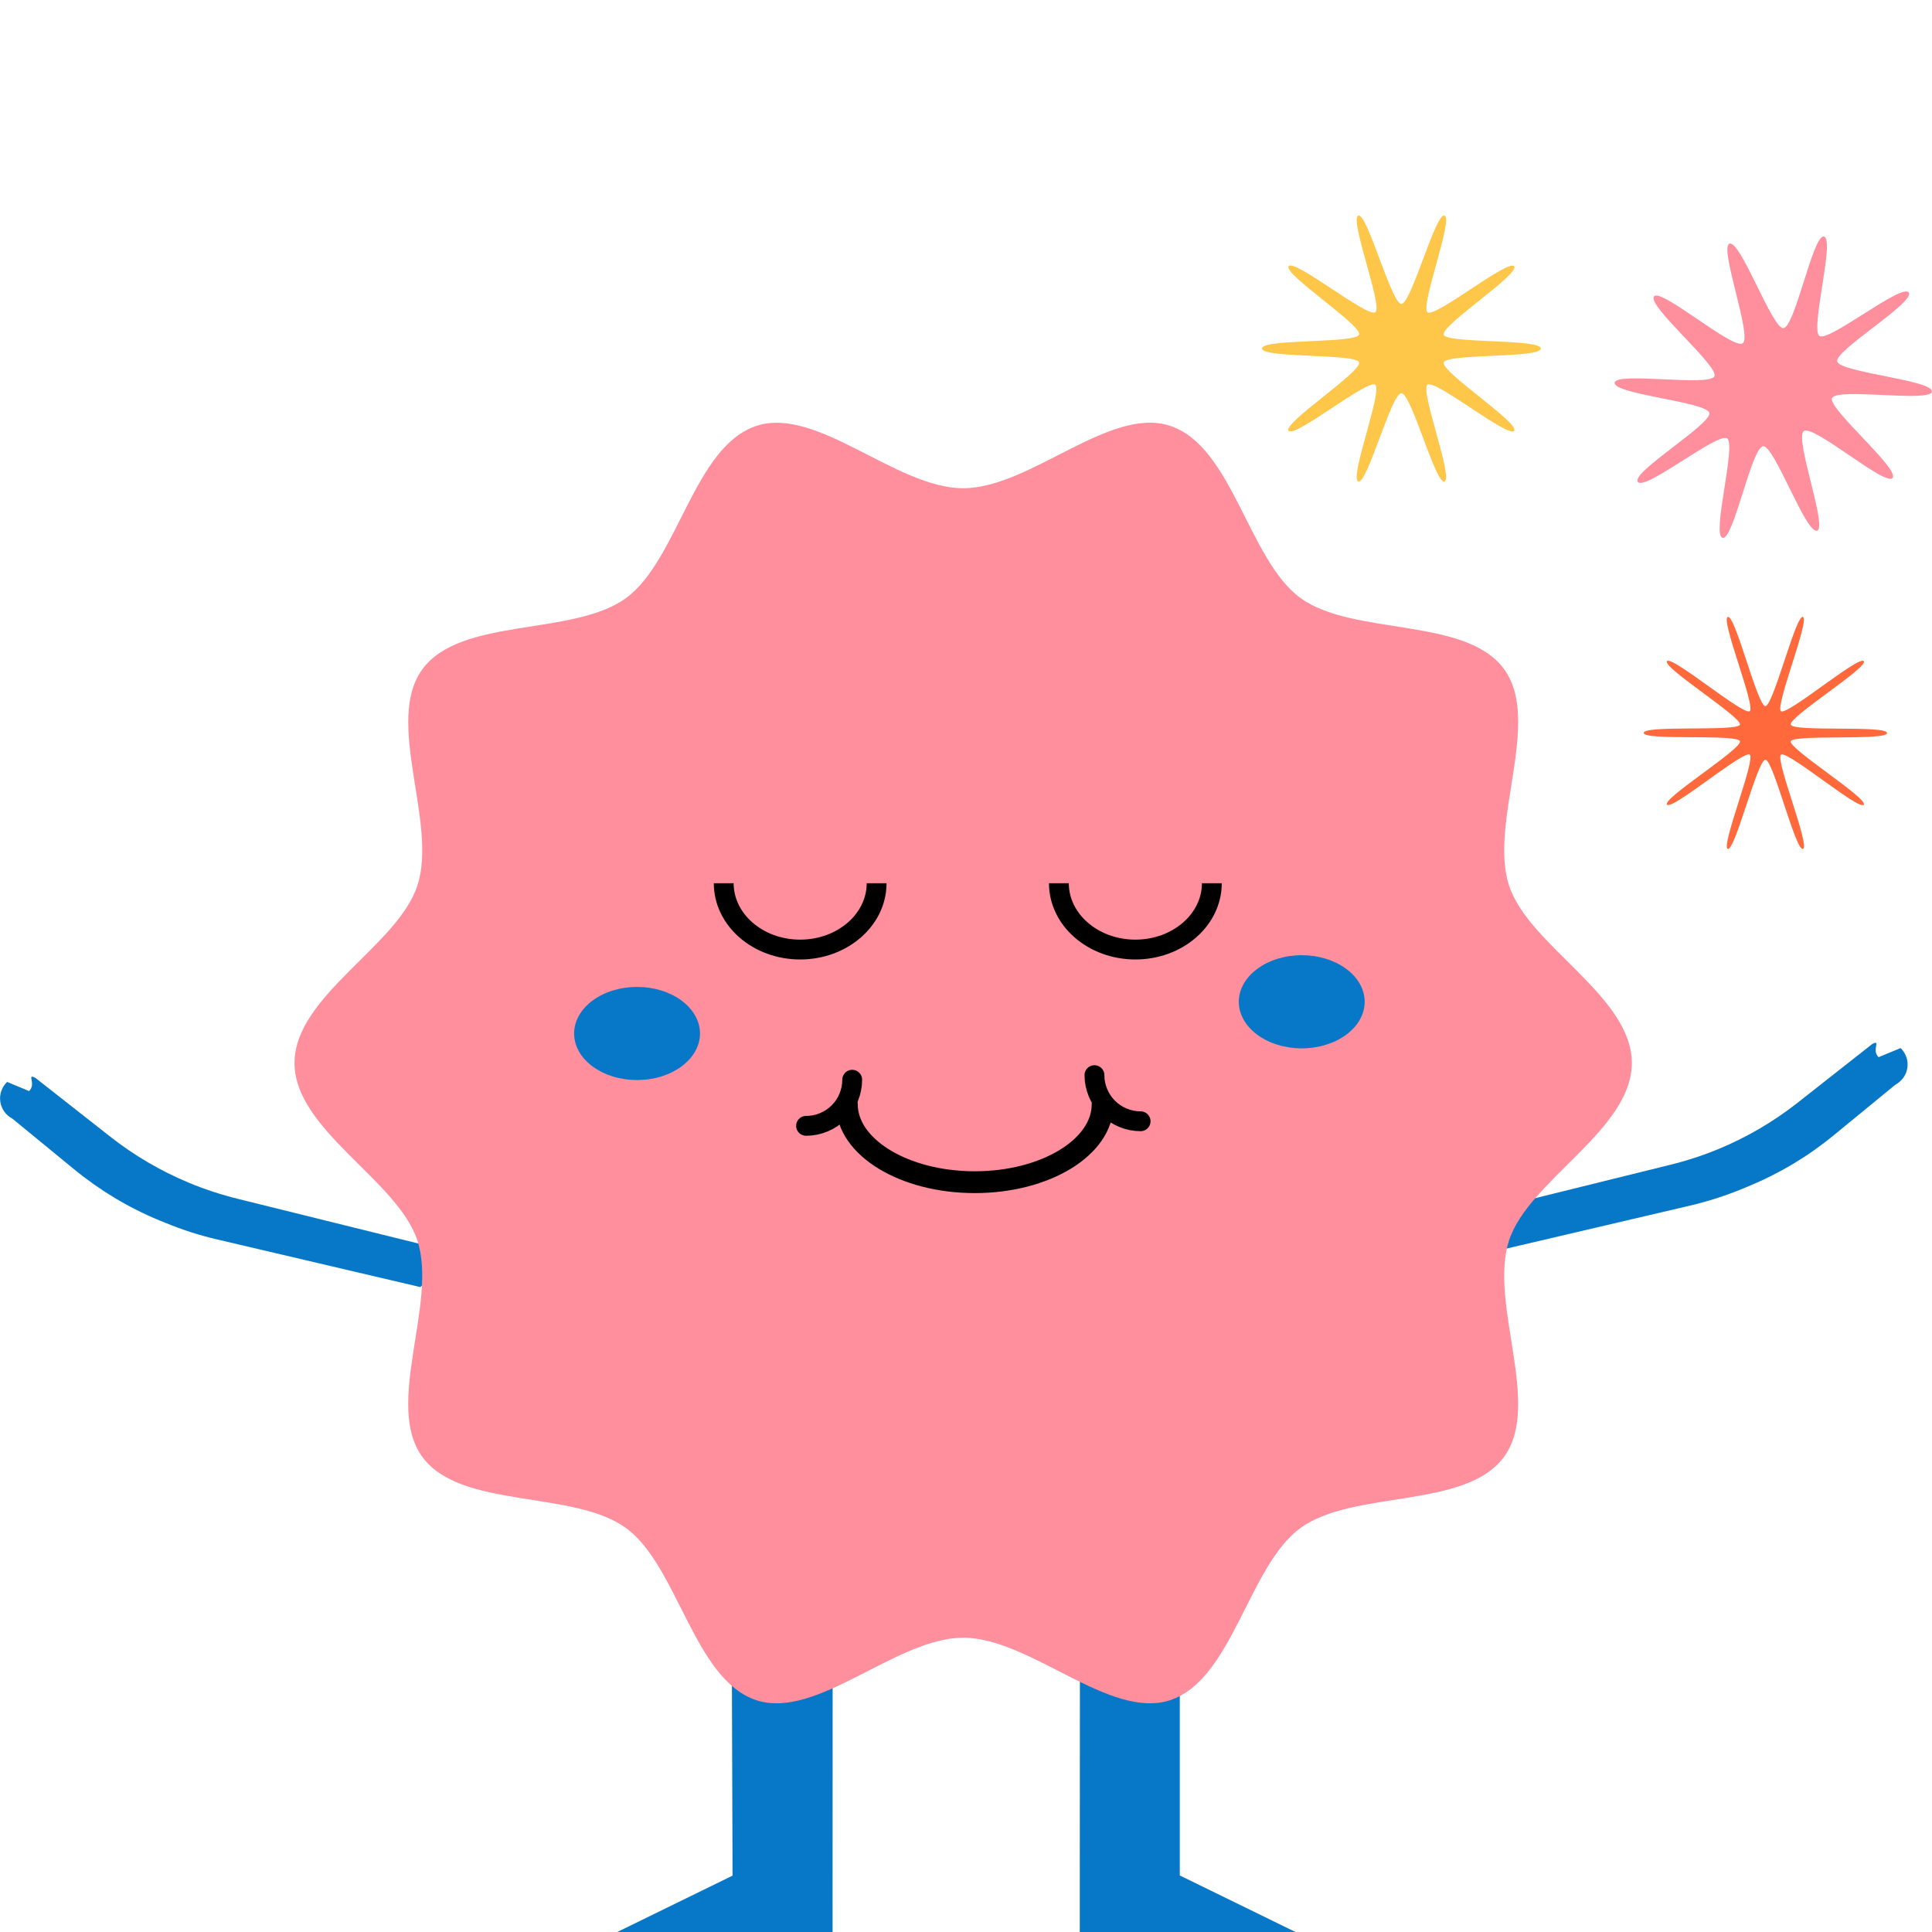<?xml version="1.0" encoding="UTF-8"?><svg xmlns="http://www.w3.org/2000/svg" xmlns:xlink="http://www.w3.org/1999/xlink" width="150pt" zoomAndPan="magnify" viewBox="0 0 150 150" height="150pt" preserveAspectRatio="xMidYMid meet" version="1.2"><defs><clipPath xml:id="clip1" id="clip1"><path d="M 97 16.734 L 120 16.734 L 120 38 L 97 38 Z M 97 16.734 "/></clipPath></defs><g xml:id="surface1" id="surface1"><path style=" stroke:none;fill-rule:nonzero;fill:rgb(2.75%,47.06%,78.04%);fill-opacity:1;" d="M 0.961 86.852 L 5.723 90.758 C 7.742 92.418 9.957 93.75 12.371 94.75 L 12.844 94.941 C 14.152 95.48 15.496 95.914 16.875 96.234 L 32.637 99.93 L 35.418 97.273 L 18.465 93.078 C 17.172 92.758 15.91 92.344 14.684 91.836 C 12.469 90.914 10.422 89.715 8.539 88.234 L 2.746 83.684 C 2.023 83.312 2.848 84.145 2.258 84.711 L 0.551 84 C 0.449 84.098 0.359 84.207 0.285 84.324 C 0.211 84.445 0.148 84.57 0.102 84.703 C 0.055 84.836 0.027 84.973 0.012 85.113 C 0 85.254 0.004 85.391 0.023 85.531 C 0.043 85.672 0.078 85.805 0.133 85.938 C 0.184 86.066 0.25 86.191 0.332 86.305 C 0.414 86.418 0.508 86.523 0.613 86.613 C 0.723 86.707 0.836 86.785 0.961 86.852 Z M 0.961 86.852 "/><path style=" stroke:none;fill-rule:nonzero;fill:rgb(2.75%,47.06%,78.04%);fill-opacity:1;" d="M 147.152 84.219 L 142.391 88.125 C 140.371 89.785 138.152 91.113 135.734 92.109 L 135.262 92.305 C 133.953 92.844 132.609 93.273 131.234 93.598 L 115.469 97.289 L 112.688 94.633 L 129.648 90.441 C 130.941 90.125 132.203 89.715 133.43 89.207 C 135.641 88.289 137.691 87.09 139.574 85.609 L 145.363 81.055 C 146.09 80.68 145.266 81.516 145.855 82.078 L 147.562 81.371 C 147.664 81.469 147.75 81.574 147.828 81.695 C 147.902 81.812 147.965 81.938 148.008 82.07 C 148.055 82.203 148.086 82.34 148.098 82.48 C 148.109 82.621 148.109 82.762 148.086 82.898 C 148.066 83.039 148.031 83.176 147.98 83.305 C 147.926 83.434 147.859 83.559 147.777 83.672 C 147.695 83.785 147.602 83.891 147.496 83.98 C 147.391 84.074 147.277 84.152 147.152 84.219 Z M 147.152 84.219 "/><path style=" stroke:none;fill-rule:nonzero;fill:rgb(2.75%,47.06%,78.04%);fill-opacity:1;" d="M 56.812 126.848 L 56.875 145.625 L 47.445 150.234 L 64.641 150.234 L 64.645 129.77 Z M 56.812 126.848 "/><path style=" stroke:none;fill-rule:nonzero;fill:rgb(2.75%,47.06%,78.04%);fill-opacity:1;" d="M 91.598 126.828 L 91.598 145.609 L 101.027 150.219 L 83.832 150.219 L 83.844 130.078 Z M 91.598 126.828 "/><path style=" stroke:none;fill-rule:nonzero;fill:rgb(100%,56.079%,61.569%);fill-opacity:1;" d="M 126.695 82.531 C 126.695 87.742 118.68 91.621 117.156 96.324 C 115.574 101.199 119.73 109.047 116.781 113.098 C 113.805 117.195 105.051 115.645 100.965 118.637 C 96.914 121.59 95.695 130.422 90.828 132.008 C 86.133 133.535 79.984 127.152 74.781 127.152 C 69.578 127.152 63.438 133.535 58.738 132.008 C 53.871 130.422 52.652 121.59 48.602 118.637 C 44.512 115.652 35.758 117.203 32.781 113.098 C 29.832 109.039 33.988 101.191 32.41 96.324 C 30.883 91.621 22.867 87.742 22.867 82.531 C 22.867 77.32 30.887 73.441 32.41 68.742 C 33.992 63.871 29.836 56.023 32.785 51.973 C 35.762 47.875 44.516 49.422 48.602 46.434 C 52.652 43.48 53.871 34.645 58.742 33.062 C 63.438 31.527 69.582 37.906 74.781 37.906 C 79.984 37.906 86.133 31.527 90.828 33.055 C 95.695 34.637 96.914 43.473 100.965 46.426 C 105.055 49.406 113.809 47.859 116.785 51.965 C 119.73 56.023 115.578 63.871 117.156 68.734 C 118.68 73.441 126.695 77.316 126.695 82.531 Z M 126.695 82.531 "/><path style=" stroke:none;fill-rule:nonzero;fill:rgb(100%,41.179%,23.14%);fill-opacity:1;" d="M 146.508 56.91 C 146.508 57.527 139.219 56.992 139.035 57.555 C 138.855 58.117 145.055 61.992 144.703 62.477 C 144.352 62.965 138.77 58.238 138.281 58.59 C 137.793 58.938 140.562 65.719 139.984 65.906 C 139.402 66.098 137.68 58.984 137.066 58.984 C 136.449 58.984 134.707 66.09 134.145 65.906 C 133.586 65.727 136.332 58.945 135.848 58.59 C 135.363 58.23 129.777 62.961 129.422 62.469 C 129.07 61.98 135.277 58.133 135.09 57.547 C 134.902 56.961 127.617 57.523 127.617 56.902 C 127.617 56.281 134.906 56.82 135.09 56.262 C 135.27 55.699 129.07 51.824 129.422 51.336 C 129.777 50.852 135.359 55.574 135.848 55.219 C 136.336 54.863 133.562 48.09 134.145 47.898 C 134.727 47.711 136.449 54.824 137.062 54.824 C 137.676 54.824 139.422 47.719 139.98 47.898 C 140.539 48.082 137.793 54.867 138.277 55.219 C 138.762 55.57 144.348 50.848 144.703 51.336 C 145.059 51.824 138.848 55.676 139.035 56.262 C 139.223 56.844 146.508 56.289 146.508 56.91 Z M 146.508 56.91 "/><path style=" stroke:none;fill-rule:nonzero;fill:rgb(100%,56.079%,61.569%);fill-opacity:1;" d="M 148.195 22.711 C 148.719 23.461 142.449 27.199 142.641 28.059 C 142.832 28.922 150.113 29.508 149.992 30.406 C 149.879 31.27 142.629 30.078 142.242 30.906 C 141.875 31.695 147.531 36.418 146.934 37.113 C 146.371 37.77 140.805 32.941 140.051 33.469 C 139.297 33.992 141.895 40.898 141.086 41.199 C 140.227 41.52 137.758 34.57 136.895 34.645 C 135.984 34.723 134.59 41.949 133.746 41.758 C 132.863 41.562 134.832 34.512 134.09 34.035 C 133.348 33.555 127.68 38.16 127.156 37.41 C 126.637 36.66 132.906 32.922 132.715 32.059 C 132.523 31.199 125.242 30.609 125.359 29.711 C 125.477 28.848 132.734 30.039 133.109 29.211 C 133.473 28.43 127.828 23.703 128.422 23.008 C 128.984 22.352 134.551 27.18 135.305 26.652 C 136.059 26.125 133.465 19.223 134.27 18.918 C 135.129 18.602 137.598 25.547 138.461 25.477 C 139.371 25.398 140.766 18.172 141.609 18.363 C 142.492 18.559 140.523 25.605 141.266 26.086 C 142.004 26.562 147.676 21.965 148.195 22.711 Z M 148.195 22.711 "/><g clip-rule="nonzero" clip-path="url(#clip1)"><path style=" stroke:none;fill-rule:nonzero;fill:rgb(99.609%,78.04%,28.629%);fill-opacity:1;" d="M 119.629 27.059 C 119.629 27.828 112.316 27.434 112.09 28.137 C 111.859 28.859 117.996 32.844 117.562 33.445 C 117.125 34.043 111.438 29.426 110.832 29.867 C 110.227 30.309 112.871 37.152 112.148 37.383 C 111.453 37.609 109.574 30.527 108.801 30.527 C 108.031 30.527 106.152 37.605 105.457 37.383 C 104.738 37.152 107.375 30.305 106.773 29.867 C 106.172 29.43 100.484 34.051 100.043 33.445 C 99.602 32.836 105.75 28.852 105.52 28.129 C 105.293 27.434 97.98 27.824 97.98 27.055 C 97.98 26.285 105.293 26.68 105.52 25.977 C 105.754 25.254 99.613 21.27 100.051 20.668 C 100.484 20.066 106.176 24.684 106.781 24.242 C 107.387 23.801 104.738 16.977 105.457 16.734 C 106.152 16.508 108.031 23.594 108.801 23.594 C 109.57 23.594 111.453 16.512 112.148 16.734 C 112.871 16.969 110.234 23.812 110.832 24.25 C 111.43 24.691 117.121 20.074 117.562 20.68 C 118.004 21.285 111.859 25.266 112.09 25.988 C 112.316 26.684 119.629 26.289 119.629 27.059 Z M 119.629 27.059 "/></g><path style="fill:none;stroke-width:10;stroke-linecap:butt;stroke-linejoin:round;stroke:rgb(0%,0%,0%);stroke-opacity:1;stroke-miterlimit:4;" d="M 441.92 336.593 C 441.92 355.074 424.651 370.052 403.364 370.052 C 382.076 370.052 364.833 355.048 364.833 336.593 " transform="matrix(0.154,0,0,0.154,0.005,16.735)"/><path style="fill:none;stroke-width:10;stroke-linecap:butt;stroke-linejoin:round;stroke:rgb(0%,0%,0%);stroke-opacity:1;stroke-miterlimit:4;" d="M 610.924 336.593 C 610.924 355.074 593.654 370.052 572.367 370.052 C 551.079 370.052 533.81 355.048 533.81 336.593 " transform="matrix(0.154,0,0,0.154,0.005,16.735)"/><path style="fill:none;stroke-width:11;stroke-linecap:round;stroke-linejoin:round;stroke:rgb(0%,0%,0%);stroke-opacity:1;stroke-miterlimit:4;" d="M 555.861 448.064 C 555.861 469.744 527.02 487.336 491.388 487.336 C 455.781 487.336 426.915 469.744 426.915 448.064 " transform="matrix(0.154,0,0,0.154,0.005,16.735)"/><path style="fill:none;stroke-width:10;stroke-linecap:round;stroke-linejoin:round;stroke:rgb(0%,0%,0%);stroke-opacity:1;stroke-miterlimit:4;" d="M 575.012 456.619 C 571.909 456.619 568.959 456.01 566.11 454.842 C 563.262 453.674 560.744 451.973 558.557 449.815 C 556.395 447.632 554.691 445.119 553.521 442.276 C 552.351 439.407 551.741 436.462 551.741 433.365 " transform="matrix(0.154,0,0,0.154,0.005,16.735)"/><path style="fill:none;stroke-width:10;stroke-linecap:round;stroke-linejoin:round;stroke:rgb(0%,0%,0%);stroke-opacity:1;stroke-miterlimit:4;" d="M 406.34 458.929 C 409.442 458.929 412.393 458.345 415.241 457.152 C 418.09 455.984 420.607 454.309 422.795 452.125 C 424.982 449.942 426.661 447.429 427.83 444.586 C 429 441.717 429.611 438.772 429.611 435.675 " transform="matrix(0.154,0,0,0.154,0.005,16.735)"/><path style=" stroke:none;fill-rule:nonzero;fill:rgb(2.75%,47.06%,78.04%);fill-opacity:1;" d="M 105.953 77.777 C 105.953 78.016 105.922 78.25 105.859 78.484 C 105.797 78.715 105.703 78.941 105.582 79.16 C 105.457 79.383 105.309 79.59 105.129 79.785 C 104.949 79.984 104.746 80.168 104.52 80.336 C 104.293 80.504 104.047 80.652 103.781 80.785 C 103.516 80.918 103.23 81.027 102.938 81.117 C 102.641 81.211 102.336 81.277 102.02 81.324 C 101.703 81.371 101.387 81.395 101.066 81.395 C 100.746 81.395 100.43 81.371 100.113 81.324 C 99.797 81.277 99.492 81.211 99.195 81.117 C 98.898 81.027 98.617 80.918 98.352 80.785 C 98.086 80.652 97.84 80.504 97.613 80.336 C 97.387 80.168 97.184 79.984 97.004 79.785 C 96.824 79.59 96.676 79.383 96.551 79.16 C 96.43 78.941 96.336 78.715 96.273 78.484 C 96.211 78.25 96.18 78.016 96.18 77.777 C 96.18 77.539 96.211 77.305 96.273 77.074 C 96.336 76.84 96.43 76.613 96.551 76.395 C 96.676 76.176 96.824 75.965 97.004 75.77 C 97.184 75.57 97.387 75.391 97.613 75.223 C 97.84 75.055 98.086 74.902 98.352 74.77 C 98.617 74.641 98.898 74.527 99.195 74.438 C 99.492 74.348 99.797 74.277 100.113 74.23 C 100.43 74.184 100.746 74.16 101.066 74.16 C 101.387 74.16 101.703 74.184 102.02 74.23 C 102.336 74.277 102.641 74.348 102.938 74.438 C 103.23 74.527 103.516 74.641 103.781 74.77 C 104.047 74.902 104.293 75.055 104.52 75.223 C 104.746 75.391 104.949 75.57 105.129 75.77 C 105.309 75.965 105.457 76.176 105.582 76.395 C 105.703 76.613 105.797 76.84 105.859 77.074 C 105.922 77.305 105.953 77.539 105.953 77.777 Z M 105.953 77.777 "/><path style=" stroke:none;fill-rule:nonzero;fill:rgb(2.75%,47.06%,78.04%);fill-opacity:1;" d="M 54.348 80.238 C 54.348 80.477 54.316 80.711 54.254 80.945 C 54.191 81.18 54.098 81.402 53.973 81.625 C 53.852 81.844 53.699 82.051 53.523 82.25 C 53.344 82.445 53.141 82.629 52.914 82.797 C 52.688 82.965 52.441 83.113 52.176 83.246 C 51.906 83.379 51.625 83.488 51.332 83.582 C 51.035 83.672 50.727 83.738 50.414 83.785 C 50.098 83.832 49.781 83.855 49.461 83.855 C 49.141 83.855 48.82 83.832 48.508 83.785 C 48.191 83.738 47.887 83.672 47.59 83.582 C 47.293 83.488 47.012 83.379 46.746 83.246 C 46.48 83.113 46.234 82.965 46.004 82.797 C 45.777 82.629 45.578 82.445 45.398 82.25 C 45.219 82.051 45.07 81.844 44.945 81.625 C 44.824 81.402 44.73 81.18 44.668 80.945 C 44.605 80.711 44.574 80.477 44.574 80.238 C 44.574 80.004 44.605 79.766 44.668 79.535 C 44.73 79.301 44.824 79.074 44.945 78.855 C 45.07 78.637 45.219 78.43 45.398 78.23 C 45.578 78.035 45.777 77.852 46.004 77.684 C 46.234 77.516 46.48 77.363 46.746 77.234 C 47.012 77.102 47.293 76.988 47.59 76.898 C 47.887 76.809 48.191 76.738 48.508 76.691 C 48.82 76.648 49.141 76.625 49.461 76.625 C 49.781 76.625 50.098 76.648 50.414 76.691 C 50.727 76.738 51.035 76.809 51.332 76.898 C 51.625 76.988 51.906 77.102 52.176 77.234 C 52.441 77.363 52.688 77.516 52.914 77.684 C 53.141 77.852 53.344 78.035 53.523 78.23 C 53.699 78.43 53.852 78.637 53.973 78.855 C 54.098 79.074 54.191 79.301 54.254 79.535 C 54.316 79.766 54.348 80.004 54.348 80.238 Z M 54.348 80.238 "/></g></svg>